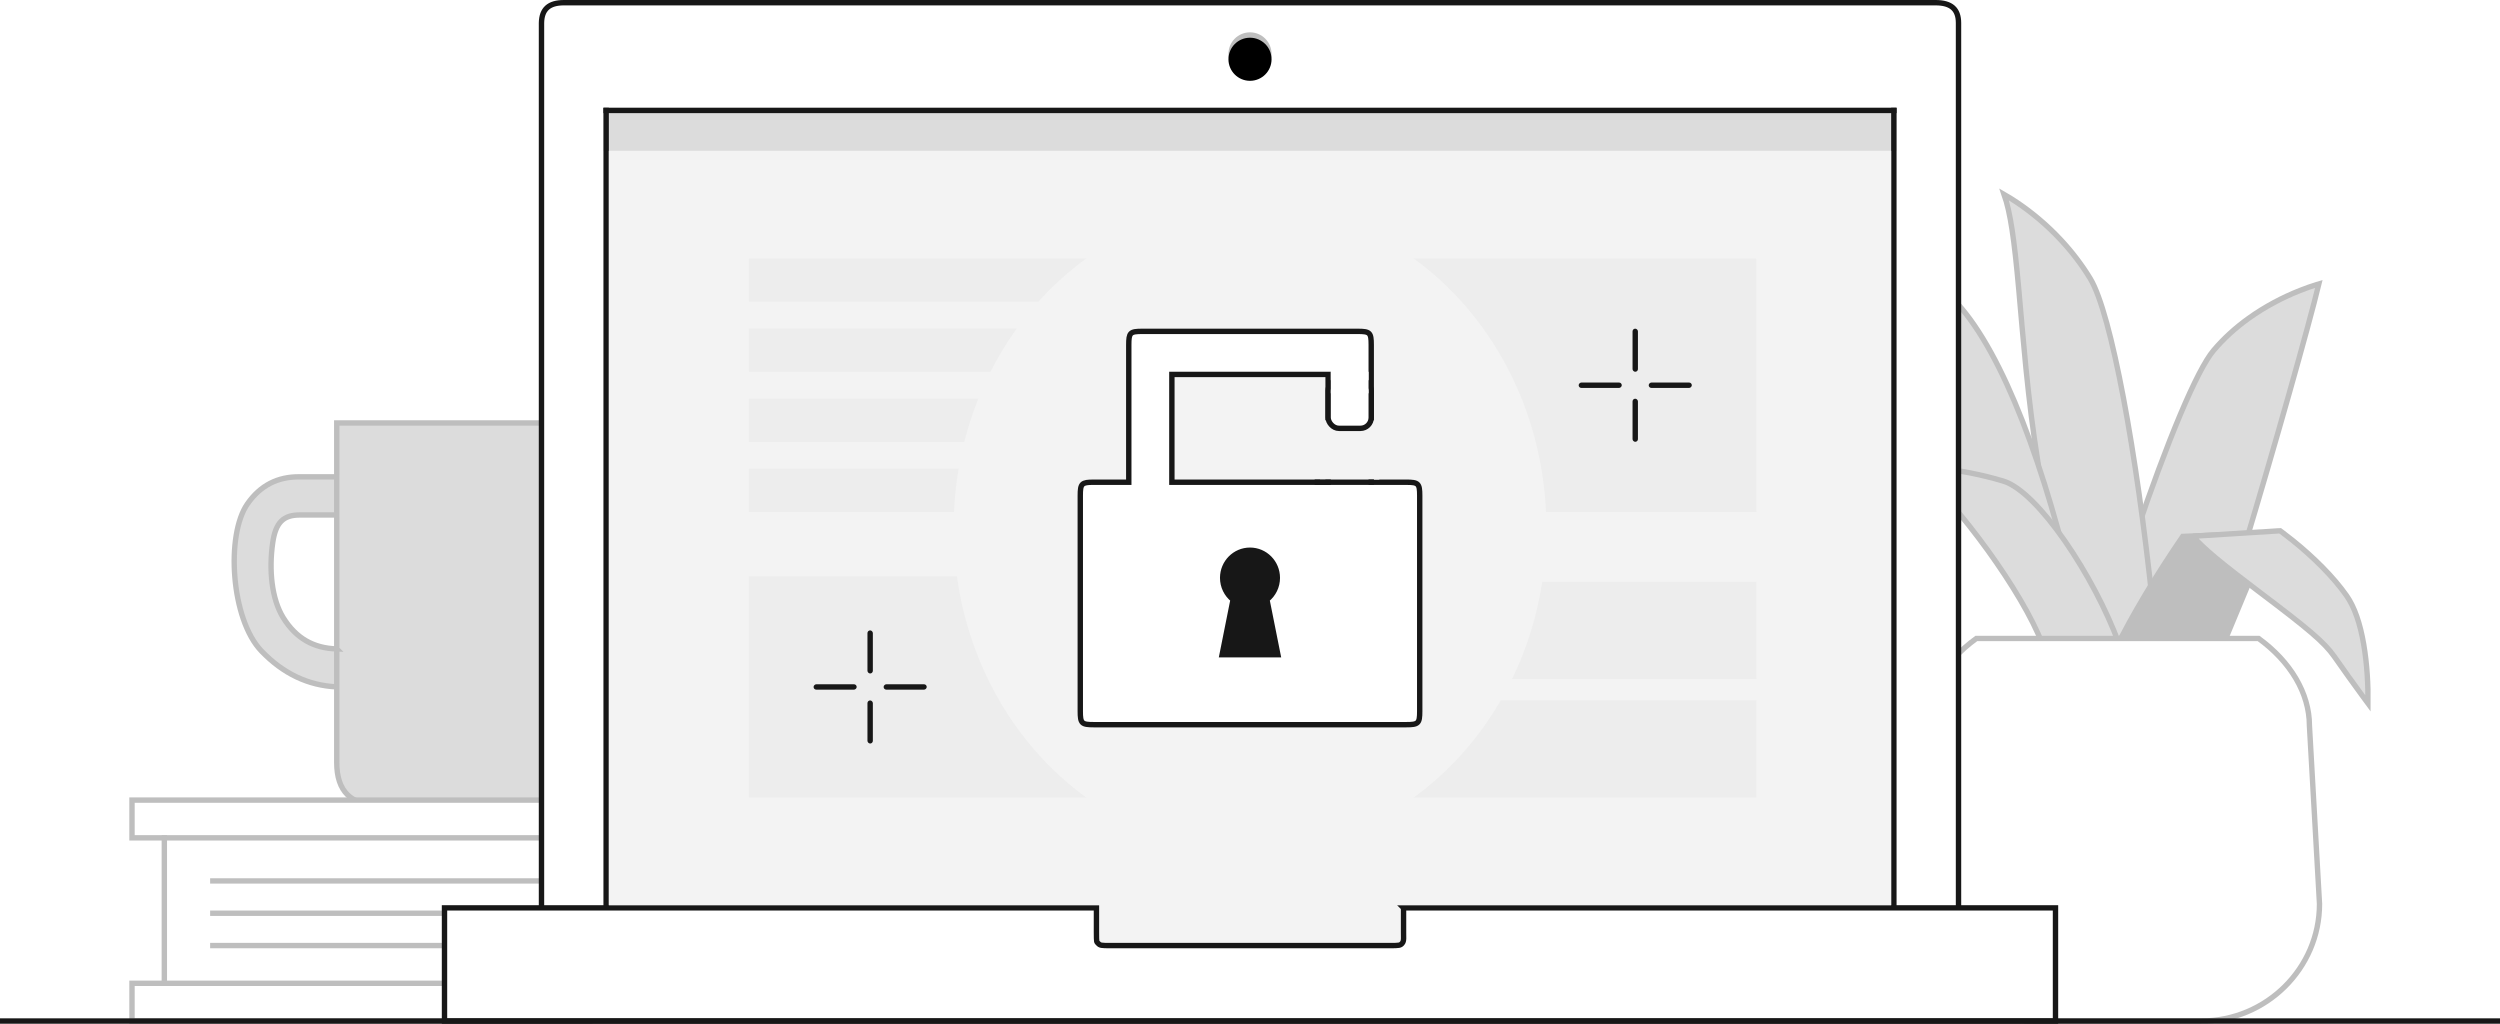 <svg width="464" height="190" xmlns="http://www.w3.org/2000/svg" xmlns:xlink="http://www.w3.org/1999/xlink"><defs><path d="M154 10.001C154 12.208 152.21 14 150 14s-4-1.792-4-3.999C146 7.792 147.79 6 150 6s4 1.792 4 4.001z" id="a"/><filter x="-12.5%" y="-12.5%" width="125%" height="125%" filterUnits="objectBoundingBox" id="b"><feGaussianBlur stdDeviation=".5" in="SourceAlpha" result="shadowBlurInner1"/><feOffset dy="1" in="shadowBlurInner1" result="shadowOffsetInner1"/><feComposite in="shadowOffsetInner1" in2="SourceAlpha" operator="arithmetic" k2="-1" k3="1" result="shadowInnerInner1"/><feColorMatrix values="0 0 0 0 0.549 0 0 0 0 0.549 0 0 0 0 0.549 0 0 0 1 0" in="shadowInnerInner1"/></filter></defs><g fill="none" fill-rule="evenodd"><path d="M125.5 78.5h-63v63.008c0 5.383 2.658 7.992 8.151 7.992h46.698c4.504 0 8.151-3.58 8.151-7.992V78.5zM62.5 120.44c-4.329-.131-7.568-1.987-9.925-5.783-2.156-3.473-2.689-8.861-1.958-13.93.547-3.794 2-5.147 5.023-5.147H62.5v-7.079l-6.866-0c-4.11-.055-7.329 1.609-9.708 5.02-4.021 5.766-3.075 21.411 2.608 27.322 4.026 4.188 8.674 6.396 13.965 6.639v-7.043z" stroke="#BEBEBE" fill="#DCDCDC"/><path fill="#FFF" fill-rule="nonzero" d="M30 154h80v30H30z"/><path stroke="#BEBEBE" fill="#FFF" fill-rule="nonzero" d="M24.5 182.5h85v7h-85zM24.5 148.5h85v7h-85z"/><path fill="#BEBEBE" fill-rule="nonzero" d="M39 175h77v1H39zM39 169h77v1H39zM39 163h77v1H39zM30 155h1v28h-1z"/><g stroke="#BEBEBE"><path d="M396.326 99.334l-6.644 23.752 10.136 2.351 16.52-23.208c5.842-19.352 12.256-42.107 14.043-49.527-.12.035-.246.072-.378.113-.944.288-1.998.654-3.133 1.104-3.245 1.287-6.49 2.989-9.517 5.159-2.432 1.743-4.619 3.72-6.503 5.944-3.12 3.682-8.578 16.79-14.524 34.312z" fill="#DCDCDC"/><path d="M399.48 111.697c-2.889-27.399-7.59-53.51-11.535-59.998-1.604-2.638-3.472-5.063-5.552-7.279-2.545-2.712-5.272-4.978-7.999-6.816-.876-.591-1.694-1.097-2.436-1.521 1.183 3.399 1.89 8.382 2.72 17.57.13 1.439.589 6.692.619 7.04.263 2.969.483 5.341.723 7.712.62 6.145 1.305 11.632 2.171 17.071l1.682 13.447 13.151 20.247 6.455-7.472z" fill="#DCDCDC"/><path d="M383.184 102.839c-6.361-24.435-14.42-42.985-23.13-49.488-6.07-4.532-10.035-7.187-12.231-8.297-.543-.275-.95-.439-1.216-.511.007.011.013.021.018.03 4.966 8.128 10.432 24.151 15.361 43.818l21.198 14.448zm-36.853-58.339c-.002 0-.004 0-.006 0.0.006-.001.012-.002.018-.003zm.174-.194c-0-.001-0-.002-0-.002 0.0.002.001.004.002.006z" fill="#DCDCDC"/><path d="M393.288 119.499c-4.623-12.612-15.038-28.256-21.454-30.199-4.05-1.226-8.247-2.014-12.35-2.45-1.443-.153-2.772-.252-3.959-.306-.044-.002-.087-.004-.129-.006 8.264 7.342 19.967 23.316 23.643 32.945l14.25.016z" fill="#DCDCDC"/><path d="M421.238 98.881l-16.123.678c-5.068 7.415-9.457 14.73-12.381 20.721l18.168 3.501 10.336-24.899z" fill="#BEBEBE"/><path d="M407.005 99.529c2.024 2.341 5.358 5.064 12.123 10.176.184.139.184.139.368.278 8.822 6.664 11.88 9.197 13.728 11.836 1.841 2.629 3.574 5.045 5.147 7.195.409.56.786 1.071 1.127 1.531.046-3.372-.159-7.249-.793-10.958-.654-3.825-1.699-6.927-3.185-9.038-1.23-1.747-2.738-3.508-4.461-5.258-1.755-1.781-3.636-3.455-5.518-4.971-.658-.531-1.27-1.003-1.818-1.412-.228-.17-.411-.304-.542-.398l-16.177 1.018z" fill="#DCDCDC"/><path d="M419.196 118.5h-52.391c-5.878 4.268-9.434 10.126-9.435 16.214L355.5 167.751c0 11.959 9.867 21.749 21.926 21.749h31.148c12.059 0 21.926-9.789 21.927-21.721l-1.871-33.093c0-6.061-3.556-11.919-9.434-16.186z" fill="#FFF"/></g><g><path d="M363.5 182.5V4.265C363.5 1.711 362.148.5 359.237.5H104.663c-2.797 0-4.121 1.211-4.163 3.765V182.5h263z" stroke="#171717" fill="#FFF"/><path fill="#F3F3F3" d="M260.379 175H352V20H112v155h93.039"/><path fill="#DCDCDC" d="M344.188 28H352v-8H112v8h7.812z"/><path fill="#171717" d="M352 180V20h-1v160zM113 180V20h-1v160z"/><path fill="#171717" d="M344.188 21H352v-1H112v1h7.812z"/><path d="M260.5 168.5v4.5c0 .176.015.998.009 1.177-.013.41-.076.677-.272.904-.34.395-.574.419-2.237.419h-52c-1.582 0-1.83-.026-2.178-.408-.323-.354-.305-.081-.322-2.092v-4.5h-121v21h299v-21h-121z" stroke="#171717" fill="#FFF"/><g transform="translate(82)"><use fill="#BEBEBE" xlink:href="#a"/><use fill="#000" filter="url(#b)" xlink:href="#a"/></g></g><path fill="#171717" fill-rule="nonzero" d="M0 189h464v1H0z"/><g><path d="M0 0h464v190H0z"/><path d="M260.143 168H351V28H113v140h92.264" fill="#F3F3F3"/><g opacity=".3" fill="#DCDCDC" fill-rule="nonzero"><path d="M246 130h80v18h-80zM246 108h80v18h-80zM246 48h80v47h-80z"/><g><path d="M139 48h80v8h-80zM139 61h80v8h-80zM139 74h80v8h-80zM139 87h80v8h-80zM139 107h80v21h-80zM139 128h80v20h-80z"/></g></g><g transform="translate(177 38)" fill-rule="nonzero"><ellipse fill="#F3F3F3" cx="55" cy="60" rx="55" ry="60"/><path fill="#171717" d="M47 61h18v26H47z"/><path d="M84 51.5h-6.5V26c0-2.254-.248-2.5-2.5-2.5H34.997C32.746 23.5 32.5 23.745 32.5 26v25.5h-6.499C23.749 51.5 23.5 51.746 23.5 54v40c0 2.254.249 2.5 2.501 2.5H84c2.252 0 2.5-.246 2.5-2.5V54c0-2.254-.248-2.5-2.5-2.5zM51.865 73.278c-1.209-.962-1.936-2.433-1.936-4.028 0-2.829 2.269-5.125 5.071-5.125s5.071 2.296 5.071 5.125c0 1.595-.727 3.066-1.936 4.028l2.046 10.24H49.819l2.046-10.24zM69.498 51.5H40.5v-20h28.998v20z" stroke="#171717" fill="#FFF"/></g><path fill="#F3F3F3" fill-rule="nonzero" d="M245 78h11v11h-11z"/><g fill="#171717"><g fill-rule="nonzero" transform="translate(293 61)"><rect x="10" width="1" height="8" rx=".5"/><rect x="10" y="13" width="1" height="8" rx=".5"/><rect transform="rotate(-90 17 10.5)" x="16.5" y="6.5" width="1" height="8" rx=".5"/><rect transform="rotate(-90 4 10.5)" x="3.5" y="6.5" width="1" height="8" rx=".5"/></g><g fill-rule="nonzero" transform="translate(151 117)"><rect x="10" width="1" height="8" rx=".5"/><rect x="10" y="13" width="1" height="8" rx=".5"/><rect transform="rotate(-90 17 10.5)" x="16.5" y="6.5" width="1" height="8" rx=".5"/><rect transform="rotate(-90 4 10.5)" x="3.5" y="6.5" width="1" height="8" rx=".5"/></g></g><path fill="#171717" fill-rule="nonzero" d="M244 89h11v1h-11z"/><rect stroke="#171717" fill="#FFF" fill-rule="nonzero" x="246.5" y="70.5" width="8" height="9" rx="2"/><path fill="#FFF" fill-rule="nonzero" d="M247 69h7v4h-7z"/></g></g></svg>
